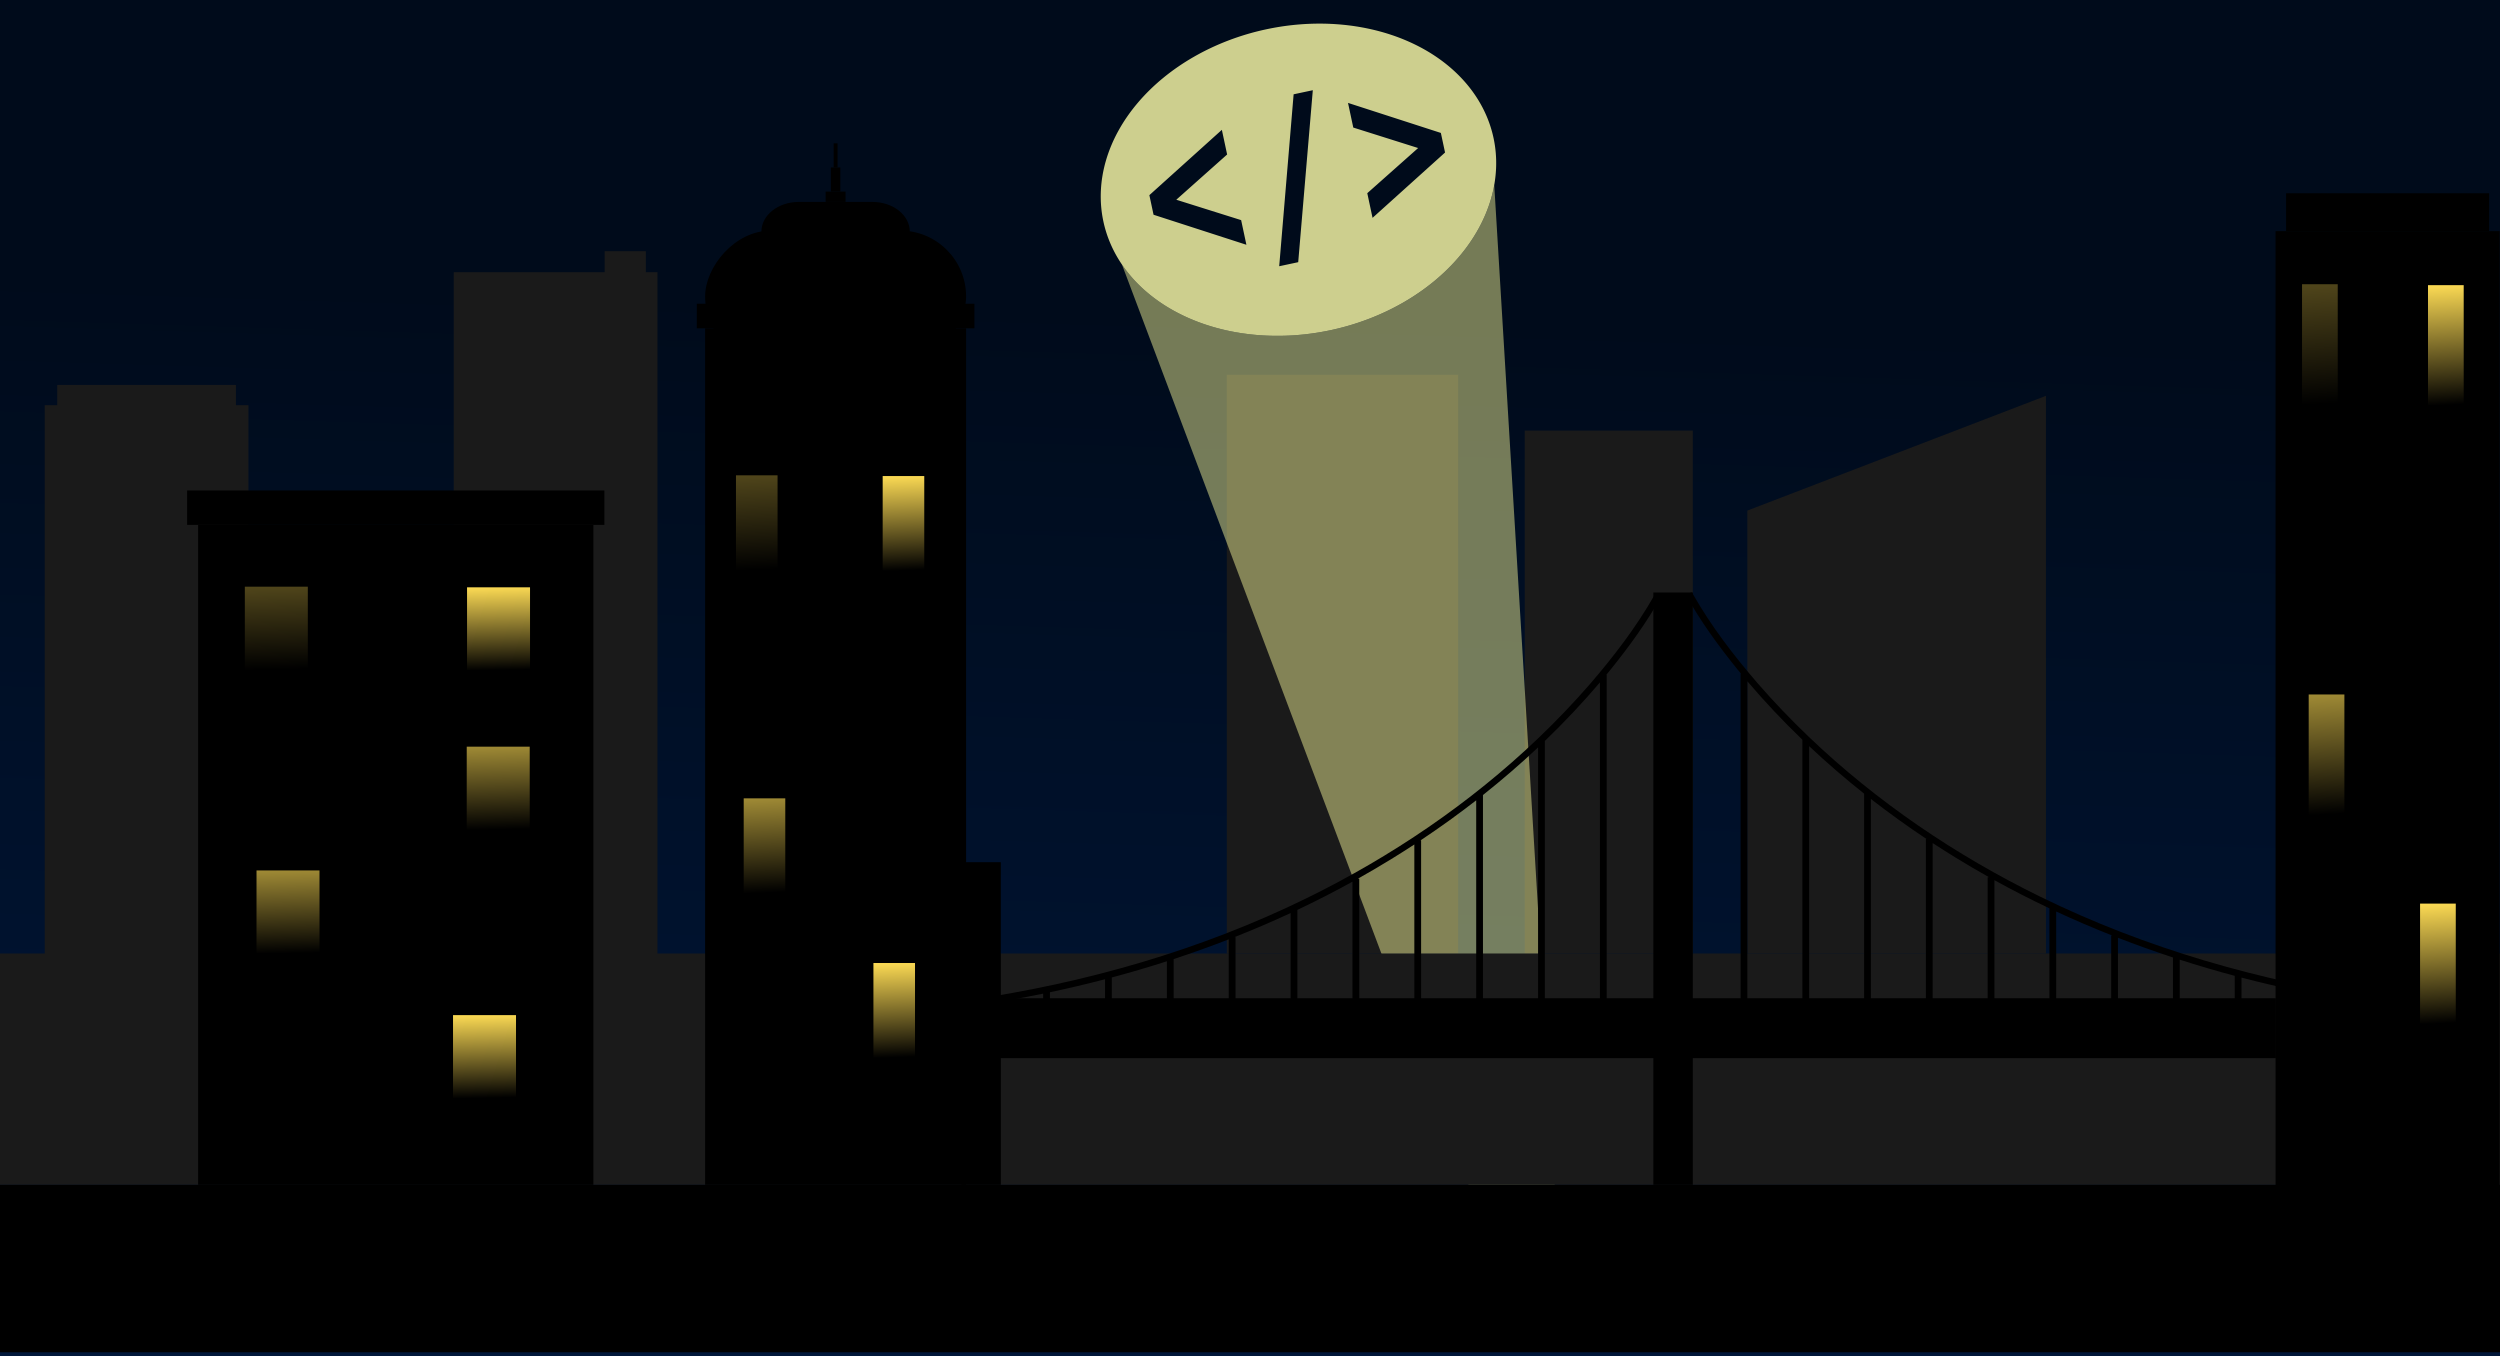 <?xml version="1.0" encoding="UTF-8"?>
<svg width="1920" height="1041.6" version="1.1" viewBox="0 0 508 275.59" xmlns="http://www.w3.org/2000/svg" xmlns:cc="http://creativecommons.org/ns#" xmlns:dc="http://purl.org/dc/elements/1.1/" xmlns:rdf="http://www.w3.org/1999/02/22-rdf-syntax-ns#" xmlns:xlink="http://www.w3.org/1999/xlink">
 <rect x="0" y="0" width="508" height="275.59" fill="#808080" stroke="none"/>
 <defs>
  <linearGradient id="linearGradient859">
   <stop stop-color="#fd5" offset="0"/>
   <stop stop-color="#fd5" stop-opacity="0" offset="1"/>
  </linearGradient>
  <linearGradient id="linearGradient869" x1="256.65" x2="257.4" y1="99.124" y2="128.13" gradientTransform="matrix(.461 0 0 .673 65.335 40.661)" gradientUnits="userSpaceOnUse" xlink:href="#linearGradient859"/>
  <linearGradient id="linearGradient877" x1="256.65" x2="257.4" y1="99.124" y2="128.13" gradientTransform="matrix(.461 0 0 .673 37.09 106.16)" gradientUnits="userSpaceOnUse" xlink:href="#linearGradient859"/>
  <linearGradient id="linearGradient881" x1="256.65" x2="257.4" y1="99.124" y2="128.13" gradientTransform="matrix(.461 0 0 .673 63.453 139.62)" gradientUnits="userSpaceOnUse" xlink:href="#linearGradient859"/>
  <linearGradient id="linearGradient893" x1="256.65" x2="257.4" y1="99.124" y2="128.13" gradientTransform="matrix(.461 0 0 .673 35.522 40.511)" gradientUnits="userSpaceOnUse" xlink:href="#linearGradient859"/>
  <linearGradient id="linearGradient904" x1="256.65" x2="257.4" y1="99.124" y2="128.13" gradientTransform="matrix(.427 0 0 .673 72.947 40.661)" gradientUnits="userSpaceOnUse" xlink:href="#linearGradient859"/>
  <linearGradient id="linearGradient906" x1="256.65" x2="257.4" y1="99.124" y2="128.13" gradientTransform="matrix(.427 0 0 .673 46.76 106.16)" gradientUnits="userSpaceOnUse" xlink:href="#linearGradient859"/>
  <linearGradient id="linearGradient908" x1="256.65" x2="257.4" y1="99.124" y2="128.13" gradientTransform="matrix(.427 0 0 .673 71.202 139.62)" gradientUnits="userSpaceOnUse" xlink:href="#linearGradient859"/>
  <linearGradient id="linearGradient910" x1="256.65" x2="257.4" y1="99.124" y2="128.13" gradientTransform="matrix(.427 0 0 .673 45.307 40.511)" gradientUnits="userSpaceOnUse" xlink:href="#linearGradient859"/>
  <linearGradient id="linearGradient934" x1="256.65" x2="257.4" y1="99.124" y2="128.13" gradientTransform="matrix(.698 0 0 .591 -77.803 71.43)" gradientUnits="userSpaceOnUse" xlink:href="#linearGradient859"/>
  <linearGradient id="linearGradient936" x1="256.65" x2="257.4" y1="99.124" y2="128.13" gradientTransform="matrix(.698 0 0 .591 -120.58 128.96)" gradientUnits="userSpaceOnUse" xlink:href="#linearGradient859"/>
  <linearGradient id="linearGradient938" x1="256.65" x2="257.4" y1="99.124" y2="128.13" gradientTransform="matrix(.698 0 0 .591 -80.653 158.36)" gradientUnits="userSpaceOnUse" xlink:href="#linearGradient859"/>
  <linearGradient id="linearGradient940" x1="256.65" x2="257.4" y1="99.124" y2="128.13" gradientTransform="matrix(.698 0 0 .591 -122.96 71.298)" gradientUnits="userSpaceOnUse" xlink:href="#linearGradient859"/>
  <linearGradient id="linearGradient944" x1="256.65" x2="257.4" y1="99.124" y2="128.13" gradientTransform="matrix(.698 0 0 .591 -77.868 103.81)" gradientUnits="userSpaceOnUse" xlink:href="#linearGradient859"/>
  <linearGradient id="linearGradient1093" x1="259.57" x2="247.14" y1="66.114" y2="451.84" gradientTransform="scale(1 .964)" gradientUnits="userSpaceOnUse">
   <stop stop-color="#000b1b" offset="0"/>
   <stop stop-color="#001f50" offset="1"/>
  </linearGradient>
 </defs>
 <rect width="508" height="275.59" fill="url(#linearGradient1093)" stroke-width="2.598"/>
 <g fill="#1a1a1a">
  <path transform="scale(.265)" d="m463.64 192.62v16.094h-115.71v551.6h156.22v-551.6h-8.928v-16.094h-31.58z" stroke-width=".344"/>
  <path transform="scale(.265)" d="m43.883 295.17v15.52h-9.598v421.6h156.22v-421.6h-9.598v-15.52h-137.03z" stroke-width="3.912"/>
  <path d="m415.74 80.431-60.678 23.318v90.004h60.678v-90.004z" stroke-width="1.127"/>
  <rect transform="rotate(90)" x="87.496" y="-343.98" width="106.26" height="34.152" stroke-width=".918"/>
  <rect transform="rotate(90)" x="76.157" y="-296.29" width="117.6" height="47.004" stroke-width="1.133"/>
 </g>
 <g>
  <path d="m303.63 37.598a31.26 40.537 77.951 0 1-33.254 29.495 31.26 40.537 77.951 0 1-42.398-13.347l72.008 191.22 15.984-3.412z" fill="#fafb9b" opacity=".468" stroke-width="2.858"/>
  <path d="m257.28 5.959a31.26 40.537 77.951 0 0-33.076 39.024 31.26 40.537 77.951 0 0 46.169 22.11 31.26 40.537 77.951 0 0 33.119-39.033 31.26 40.537 77.951 0 0-46.169-22.11 31.26 40.537 77.951 0 0-0.043 0.009zm5.585 13.204 3.898-0.832-2.967 34.945-3.861 0.824zm-14.582 7.219 1.069 5.01-10.33 9.195 13.177 4.141 1.069 5.01-18.867-6.102-0.849-3.98zm25.635-5.472 18.867 6.102 0.849 3.98-14.732 13.274-1.069-5.01 10.334-9.177-13.18-4.159z" fill="#ffffab" opacity=".801" stroke-width="1.369"/>
 </g>
 <rect x="-3.9841e-8" y="193.75" width="508" height="47.004" fill="#1a1a1a" stroke-width="2.356"/>
 <rect y="240.76" width="508" height="34.018" stroke-width="2.739"/>
 <g transform="matrix(.926 0 0 1.27 327.93 -78.846)">
  <rect x="145.21" y="99.07" width="49.166" height="152.66" stroke-width="2.022"/>
  <g stroke-width="1.419">
   <rect x="178.66" y="107.71" width="7.834" height="19.21" fill="url(#linearGradient904)"/>
   <rect x="152.48" y="173.2" width="7.834" height="19.21" fill="url(#linearGradient906)" opacity=".633"/>
   <rect x="176.92" y="206.66" width="7.834" height="19.21" fill="url(#linearGradient908)"/>
   <rect x="151.02" y="107.56" width="7.834" height="19.21" fill="url(#linearGradient910)" opacity=".318"/>
  </g>
  <rect transform="scale(1,-1)" x="147.52" y="-99.07" width="44.55" height="6.065" stroke-width=".384"/>
 </g>
 <g transform="translate(0 -10.976)">
  <rect x="196.31" y="213.82" width="266.14" height="12.176" stroke-width="2.411"/>
  <rect transform="rotate(-90)" x="-251.73" y="335.96" width="120.36" height="8.018" stroke-width="1.315"/>
  <path transform="scale(.265)" d="m1269.9 496.53c-0.527-0.067-0.956 0.192-1.203 1.066l-0.184 0.33-0.031 0.055c-13.874 24.418-31.085 46.791-49.375 68.041-12.532 14.416-25.746 28.214-39.545 41.406h-0.199v0.191c-52.114 49.777-112.67 90.773-177.34 122.46-81.634 40.042-170.16 65.276-259.88 78.303-2.991-0.315-0.631 3.353-0.908 5.064 7.06-0.757 14.613-2.132 21.832-3.269 12.307-2.036 24.582-4.319 36.814-6.834v44.918h5.193v-45.998c14.153-2.993 28.24-6.317 42.242-9.971v57.031h5.191v-58.389c14.183-3.79 28.27-7.936 42.244-12.426v67.957h5.191v-69.637c14.215-4.666 28.302-9.708 42.242-15.121v77.182h5.193v-78.93h-0.725c14.499-5.728 28.83-11.87 42.967-18.432v105.19h5.193v-107.61c14.298-6.765 28.385-13.978 42.242-21.627v117.81h5.193v-120.12h-1.014c8.667-4.857 17.242-9.887 25.713-15.1 5.897-3.622 11.747-7.326 17.543-11.115v151.34h5.191v-154.49h-0.424c14.59-9.702 28.834-19.94 42.668-30.703v183.76h5.191v-187.84c14.583-11.573 28.692-23.74 42.244-36.492v221.8h5.191v-226.75c14.809-14.251 28.926-29.214 42.242-44.883v267.34h5.193v-273.19h-0.293c1.07-1.292 2.142-2.583 3.201-3.885 14.316-17.813 27.889-36.345 38.965-56.371-1.177-0.202-2.804-1.925-3.963-2.072zm4.332 3.041v319.62h5.193v-319.62z" color="#000000" color-rendering="auto" dominant-baseline="auto" image-rendering="auto" shape-rendering="auto" solid-color="#000000" stop-color="#000000" style="font-feature-settings:normal;font-variant-alternates:normal;font-variant-caps:normal;font-variant-east-asian:normal;font-variant-ligatures:normal;font-variant-numeric:normal;font-variant-position:normal;font-variation-settings:normal;inline-size:0;isolation:auto;mix-blend-mode:normal;shape-margin:0;shape-padding:0;text-decoration-color:#000000;text-decoration-line:none;text-decoration-style:solid;text-indent:0;text-orientation:mixed;text-transform:none;white-space:normal"/>
  <rect transform="rotate(-90)" x="-251.73" y="195.35" width="65.555" height="8.018" stroke-width=".971"/>
  <path d="m343.66 131.37c0.139-0.018 0.253 0.051 0.318 0.282l0.049 0.087 8e-3 0.015c3.671 6.46 8.225 12.38 13.064 18.003 3.316 3.814 6.812 7.465 10.463 10.955h0.053v0.051c13.789 13.17 29.811 24.017 46.921 32.4 21.599 10.595 45.021 17.271 68.761 20.718 0.791-0.083 0.167 0.887 0.24 1.34-1.868-0.2-3.866-0.564-5.776-0.865-3.256-0.539-6.504-1.143-9.741-1.808v11.885h-1.374v-12.17c-3.744-0.792-7.472-1.671-11.177-2.638v15.09h-1.374v-15.449c-3.753-1.003-7.48-2.1-11.177-3.288v17.98h-1.374v-18.425c-3.761-1.235-7.488-2.569-11.177-4.001v20.421h-1.374v-20.883h0.192c-3.836-1.515-7.628-3.14-11.368-4.877v27.831h-1.374v-28.472c-3.783-1.79-7.51-3.698-11.177-5.722v31.171h-1.374v-31.782h0.268c-2.293-1.285-4.562-2.616-6.803-3.995-1.56-0.958-3.108-1.938-4.642-2.941v40.041h-1.374v-40.874h0.112c-3.86-2.567-7.629-5.276-11.289-8.123v48.62h-1.374v-49.699c-3.858-3.062-7.591-6.281-11.177-9.655v58.686h-1.374v-59.993c-3.918-3.771-7.653-7.729-11.177-11.875v70.735h-1.374v-72.281h0.077c-0.283-0.342-0.567-0.683-0.847-1.028-3.788-4.713-7.379-9.616-10.309-14.915 0.311-0.053 0.742-0.509 1.048-0.548zm-1.146 0.805v84.566h-1.374v-84.566z" color="#000000" color-rendering="auto" dominant-baseline="auto" image-rendering="auto" shape-rendering="auto" solid-color="#000000" stop-color="#000000" style="font-feature-settings:normal;font-variant-alternates:normal;font-variant-caps:normal;font-variant-east-asian:normal;font-variant-ligatures:normal;font-variant-numeric:normal;font-variant-position:normal;font-variation-settings:normal;inline-size:0;isolation:auto;mix-blend-mode:normal;shape-margin:0;shape-padding:0;text-decoration-color:#000000;text-decoration-line:none;text-decoration-style:solid;text-indent:0;text-orientation:mixed;text-transform:none;white-space:normal"/>
 </g>
 <rect transform="matrix(0,1,1,0,0,0)" x="127.25" y="338.34" width="4.119" height="3.259" stroke-width=".155"/>
 <g transform="translate(0 -10.976)">
  <rect x="141.59" y="72.697" width="56.413" height="4.992" stroke-width="2.732"/>
  <rect x="143.28" y="77.689" width="53.03" height="174.04" stroke-width="2.242"/>
  <g stroke-width="1.474">
   <rect x="179.36" y="107.71" width="8.45" height="19.21" fill="url(#linearGradient869)"/>
   <rect x="151.12" y="173.2" width="8.45" height="19.21" fill="url(#linearGradient877)" opacity=".633"/>
   <rect x="177.48" y="206.66" width="8.45" height="19.21" fill="url(#linearGradient881)"/>
   <rect x="149.55" y="107.56" width="8.45" height="19.21" fill="url(#linearGradient893)" opacity=".318"/>
  </g>
  <g>
   <rect transform="scale(1,-1)" x="143.28" y="-84.604" width="53.03" height="26.773" ry="13.387" stroke-width=".879"/>
   <path d="m162.33 52.006c-4.217 0-7.612 2.695-7.612 6.043 0 0.034 3e-3 0.067 4e-3 0.101h30.146c6.9e-4 -0.034 4e-3 -0.067 4e-3 -0.101 0-3.348-3.395-6.043-7.612-6.043z" stroke-width=".445"/>
   <g>
    <rect transform="rotate(-90)" x="-52.006" y="167.77" width="2.098" height="4.05" stroke-width=".123"/>
    <rect transform="rotate(-90)" x="-49.909" y="168.83" width="4.904" height="1.925" stroke-width=".13"/>
    <rect transform="rotate(-90)" x="-45.005" y="169.4" width="4.904" height=".789" stroke-width=".083"/>
   </g>
  </g>
  <rect x="40.257" y="117.63" width="80.32" height="134.1" stroke-width="2.422"/>
  <g stroke-width="1.7">
   <rect x="94.904" y="130.32" width="12.798" height="16.874" fill="url(#linearGradient934)"/>
   <rect x="52.125" y="187.85" width="12.798" height="16.874" fill="url(#linearGradient936)" opacity=".633"/>
   <rect x="92.055" y="217.25" width="12.798" height="16.874" fill="url(#linearGradient938)"/>
   <rect x="49.75" y="130.19" width="12.798" height="16.874" fill="url(#linearGradient940)" opacity=".318"/>
   <rect x="94.84" y="162.7" width="12.798" height="16.874" fill="url(#linearGradient944)" opacity=".633"/>
  </g>
  <rect transform="scale(1,-1)" x="38.023" y="-117.63" width="84.789" height="6.991" stroke-width=".568"/>
 </g>
</svg>
